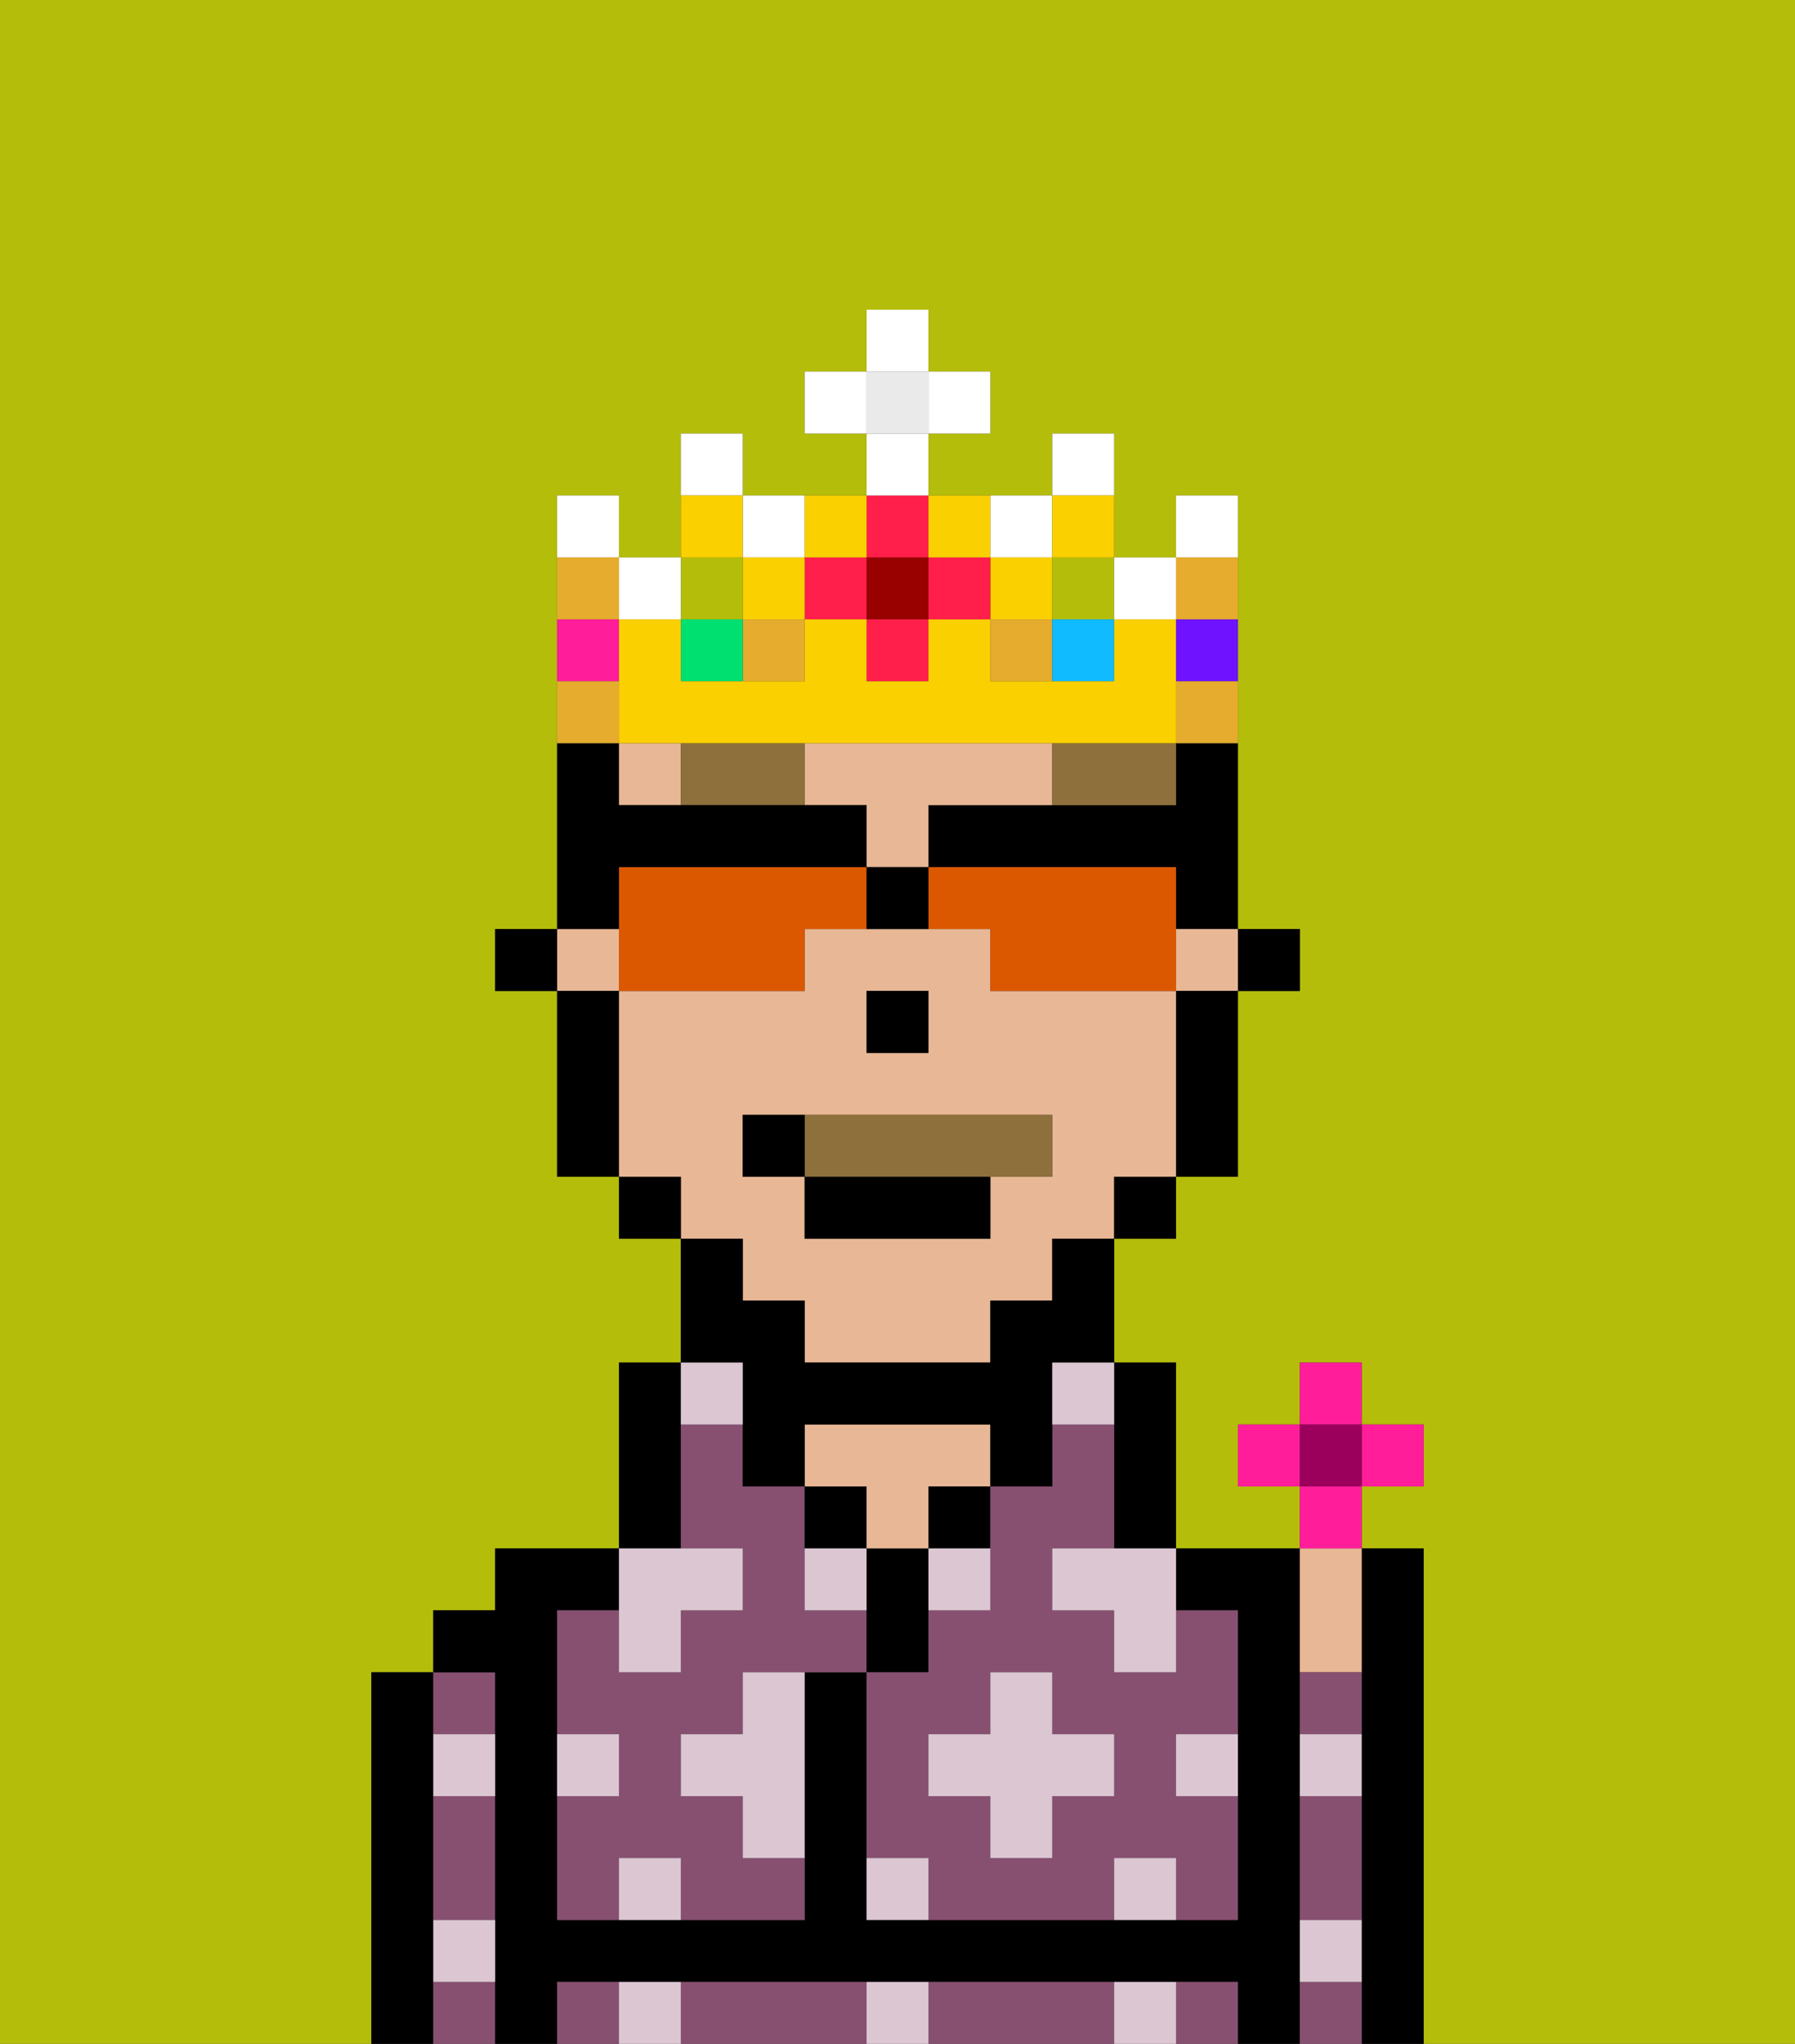 <svg xmlns="http://www.w3.org/2000/svg" viewBox="0 0 29 33"><rect x="0" y="0" width="29" height="33" fill="#333333" stroke="none"/><defs><style>polygon,rect,path{shape-rendering:crispedges;}.va81-1{fill:#b4bd09;}.va81-2{fill:#000000;}.va81-3{fill:#875070;}.va81-4{fill:#e8b795;}.va81-5{fill:#dbc6d2;}.va81-6{fill:#8e703c;}.va81-7{fill:#8e703c;}.va81-8{fill:#db5800;}.va81-9{fill:#e5ac2e;}.va81-10{fill:#ff1f4a;}.va81-11{fill:#ffffff;}.va81-12{fill:#fad000;}.va81-13{fill:#00e070;}.va81-14{fill:#ff1d99;}.va81-15{fill:#10bcff;}.va81-16{fill:#6e12ff;}.va81-17{fill:#900;}.va81-18{fill:#eaeaea;}.va81-19{fill:#9b005c;}</style></defs><path class="va81-1" d="M0,33H6V27H7V26H8V25h2V22h1V20H10V19H9V16H8V15H9V8h1V9h1V7h1V8h2V7H13V6h1V5h1V6h1V7H15V8h2V7h1V9h1V8h1v7h1v1H20v3H19v1H18v2h1v3h2V24H20V23h1V22h1v1h1v1H22v1h1v8h6V0H0Z"/><path class="va81-2" d="M23,25H22v8h1V25Z"/><path class="va81-2" d="M7,31V27H6v6H7V31Z"/><path class="va81-3" d="M8,28V27H7v1Z"/><path class="va81-3" d="M7,32v1H8V32Z"/><path class="va81-3" d="M7,30v1H8V29H7Z"/><path class="va81-2" d="M21,31V25H19v1h1v5H14V27H13v4H9V26h1V25H8v1H7v1H8v6H9V32H20v1h1V31Z"/><path class="va81-3" d="M9,32v1h1V32Z"/><path class="va81-3" d="M19,32v1h1V32Z"/><path class="va81-3" d="M17,32H15v1h3V32Z"/><path class="va81-3" d="M13,32H11v1h3V32Z"/><path class="va81-2" d="M11,24V22H10v3h1Z"/><path class="va81-3" d="M13,26V24H12V23H11v2h1v1H11v1H10V26H9v2h1v1H9v2h1V30h1v1h2V30H12V29H11V28h1V27h2V26Z"/><path class="va81-2" d="M14,25V24H13v1Z"/><path class="va81-2" d="M15,26V25H14v2h1Z"/><path class="va81-4" d="M14,25h1V24h1V23H13v1h1Z"/><rect class="va81-2" x="15" y="24" width="1" height="1"/><path class="va81-2" d="M18,24v1h1V22H18v2Z"/><path class="va81-3" d="M18,27V26H17V25h1V23H17v1H16v2H15v1H14v3h1v1h3V30h1v1h1V29H19V28h1V26H19v1Zm0,2H17v1H16V29H15V28h1V27h1v1h1Z"/><path class="va81-4" d="M22,27V25H21v2Z"/><path class="va81-3" d="M21,32v1h1V32Z"/><path class="va81-3" d="M21,30v1h1V29H21Z"/><path class="va81-3" d="M21,28h1V27H21Z"/><rect class="va81-2" x="20" y="15" width="1" height="1"/><path class="va81-2" d="M19,13H15v1h4v1h1V12H19Z"/><rect class="va81-4" x="9" y="15" width="1" height="1"/><path class="va81-4" d="M12,21h1v1h3V21h1V20h1V19h1V16H16V15H13v1H10v3h1v1h1Zm2-5h1v1H14Zm-2,2h5v1H16v1H13V19H12Z"/><path class="va81-4" d="M15,13h2V12H13v1h1v1h1Z"/><rect class="va81-4" x="10" y="12" width="1" height="1"/><rect class="va81-4" x="19" y="15" width="1" height="1"/><path class="va81-2" d="M19,17v2h1V16H19Z"/><rect class="va81-2" x="18" y="19" width="1" height="1"/><path class="va81-2" d="M12,23v1h1V23h3v1h1V22h1V20H17v1H16v1H13V21H12V20H11v2h1Z"/><rect class="va81-2" x="10" y="19" width="1" height="1"/><path class="va81-2" d="M10,16H9v3h1V16Z"/><rect class="va81-2" x="8" y="15" width="1" height="1"/><rect class="va81-2" x="14" y="16" width="1" height="1"/><path class="va81-5" d="M10,30v1h1V30Z"/><path class="va81-5" d="M10,32v1h1V32Z"/><path class="va81-5" d="M12,28H11v1h1v1h1V27H12Z"/><polygon class="va81-5" points="10 27 11 27 11 26 12 26 12 25 11 25 10 25 10 26 10 27"/><path class="va81-5" d="M15,26h1V25H15Z"/><path class="va81-5" d="M13,26h1V25H13Z"/><polygon class="va81-5" points="17 27 16 27 16 28 15 28 15 29 16 29 16 30 17 30 17 29 18 29 18 28 17 28 17 27"/><polygon class="va81-5" points="17 25 17 26 18 26 18 27 19 27 19 26 19 25 18 25 17 25"/><path class="va81-5" d="M7,29H8V28H7Z"/><path class="va81-5" d="M10,28H9v1h1Z"/><path class="va81-5" d="M21,29h1V28H21Z"/><path class="va81-5" d="M19,29h1V28H19Z"/><path class="va81-5" d="M21,32h1V31H21Z"/><path class="va81-5" d="M7,32H8V31H7Z"/><path class="va81-5" d="M14,30v1h1V30Z"/><path class="va81-5" d="M14,32v1h1V32Z"/><path class="va81-5" d="M18,30v1h1V30Z"/><path class="va81-5" d="M18,32v1h1V32Z"/><path class="va81-5" d="M12,23V22H11v1Z"/><path class="va81-5" d="M17,23h1V22H17Z"/><path class="va81-6" d="M12,12H11v1h2V12Z"/><path class="va81-6" d="M17,13h2V12H17Z"/><path class="va81-7" d="M16,19h1V18H13v1Z"/><rect class="va81-2" x="13" y="19" width="3" height="1"/><path class="va81-2" d="M13,18H12v1h1Z"/><path class="va81-8" d="M13,14H10v2h3V15h1V14Z"/><path class="va81-8" d="M19,14H15v1h1v1h3V14Z"/><path class="va81-2" d="M10,14h4V13H10V12H9v3h1Z"/><path class="va81-2" d="M14,14v1h1V14Z"/><rect class="va81-1" x="17" y="9" width="1" height="1"/><rect class="va81-9" x="12" y="10" width="1" height="1"/><rect class="va81-9" x="16" y="10" width="1" height="1"/><rect class="va81-1" x="11" y="9" width="1" height="1"/><rect class="va81-10" x="14" y="10" width="1" height="1"/><rect class="va81-10" x="13" y="9" width="1" height="1"/><path class="va81-11" d="M12,7H11V8h1Z"/><path class="va81-11" d="M13,9V8H12V9Z"/><path class="va81-11" d="M17,9V8H16V9Z"/><rect class="va81-11" x="18" y="9" width="1" height="1"/><rect class="va81-11" x="10" y="9" width="1" height="1"/><path class="va81-11" d="M10,8H9V9h1Z"/><path class="va81-11" d="M18,7H17V8h1Z"/><rect class="va81-12" x="16" y="9" width="1" height="1"/><rect class="va81-12" x="12" y="9" width="1" height="1"/><rect class="va81-13" x="11" y="10" width="1" height="1"/><path class="va81-12" d="M12,8H11V9h1Z"/><path class="va81-12" d="M18,9V8H17V9Z"/><path class="va81-14" d="M10,10H9v1h1Z"/><rect class="va81-15" x="17" y="10" width="1" height="1"/><path class="va81-12" d="M12,12h7V10H18v1H16V10H15v1H14V10H13v1H11V10H10v2h2Z"/><path class="va81-16" d="M19,11h1V10H19Z"/><path class="va81-11" d="M20,8H19V9h1Z"/><rect class="va81-10" x="15" y="9" width="1" height="1"/><rect class="va81-10" x="14" y="8" width="1" height="1"/><rect class="va81-17" x="14" y="9" width="1" height="1"/><path class="va81-12" d="M14,9V8H13V9Z"/><path class="va81-12" d="M16,9V8H15V9Z"/><rect class="va81-18" x="14" y="6" width="1" height="1"/><rect class="va81-11" x="14" y="7" width="1" height="1"/><rect class="va81-11" x="13" y="6" width="1" height="1"/><rect class="va81-11" x="15" y="6" width="1" height="1"/><rect class="va81-11" x="14" y="5" width="1" height="1"/><path class="va81-9" d="M10,11H9v1h1Z"/><path class="va81-9" d="M19,12h1V11H19Z"/><path class="va81-9" d="M20,10V9H19v1Z"/><path class="va81-9" d="M10,9H9v1h1Z"/><rect class="va81-14" x="21" y="22" width="1" height="1"/><rect class="va81-14" x="20" y="23" width="1" height="1"/><rect class="va81-14" x="22" y="23" width="1" height="1"/><path class="va81-14" d="M22,24.5V24H21v1h1Z"/><rect class="va81-19" x="21" y="23" width="1" height="1"/></svg>